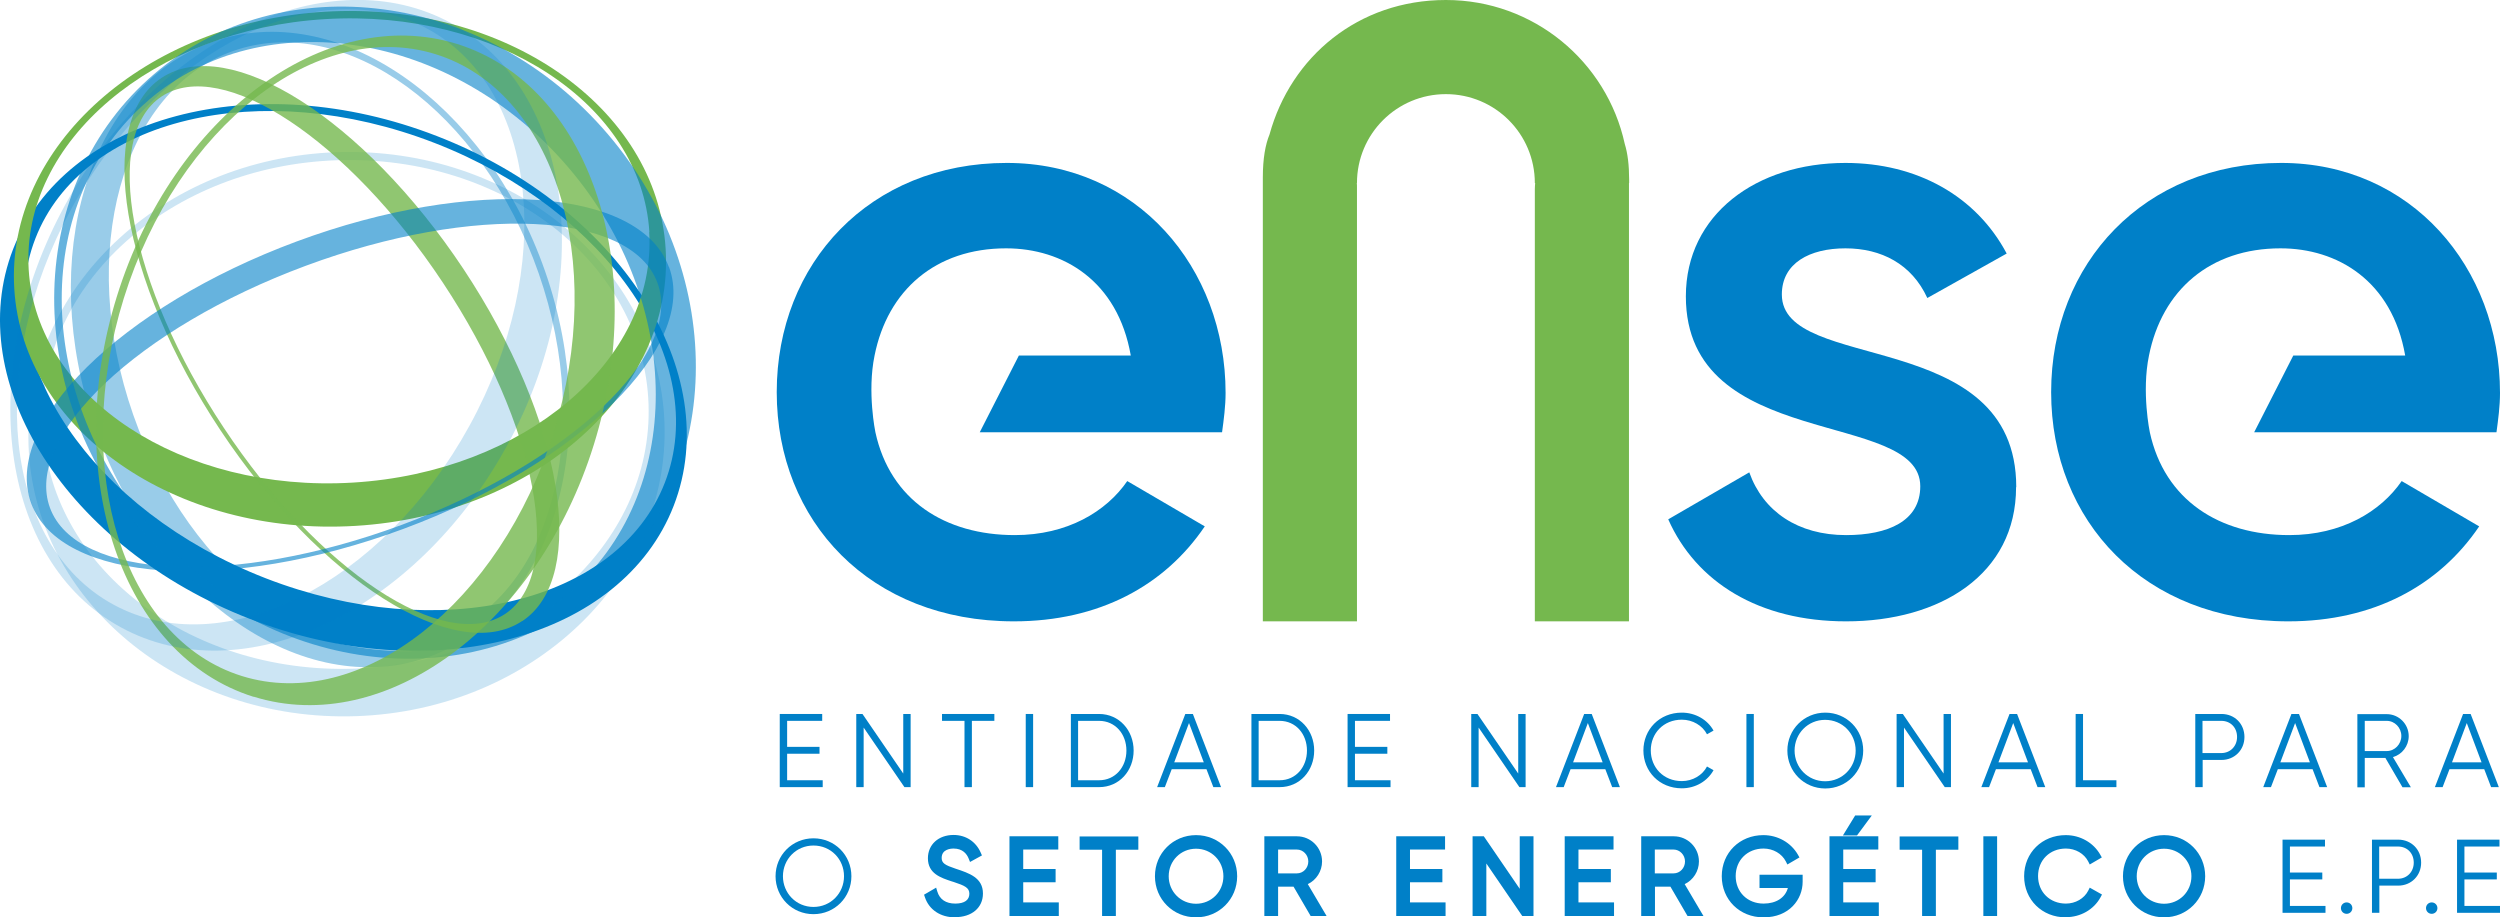 <?xml version="1.0" encoding="UTF-8"?>
<svg id="Camada_2" data-name="Camada 2" xmlns="http://www.w3.org/2000/svg" viewBox="0 0 148.99 54.67">
  <defs>
    <style>
      .cls-1 {
        opacity: .6;
      }

      .cls-1, .cls-2, .cls-3, .cls-4 {
        fill: #0080c8;
      }

      .cls-2 {
        opacity: .2;
      }

      .cls-3 {
        opacity: .4;
      }

      .cls-5, .cls-6 {
        fill: #75b84e;
      }

      .cls-6 {
        opacity: .8;
      }
    </style>
  </defs>
  <g id="Camada_1-2" data-name="Camada 1">
    <g>
      <g>
        <path class="cls-4" d="M49.03,46.5v.41h-2.56v-4.36h2.53v.41h-2.09v1.55h1.93v.41h-1.93v1.58h2.12Z"/>
        <path class="cls-4" d="M54.27,42.55v4.36h-.37l-2.43-3.55v3.55h-.44v-4.36h.37l2.43,3.55v-3.55h.44Z"/>
        <path class="cls-4" d="M59.26,42.96h-1.34v3.95h-.44v-3.95h-1.34v-.41h3.12v.41Z"/>
        <path class="cls-4" d="M61.57,42.55v4.36h-.44v-4.36h.44Z"/>
        <path class="cls-4" d="M67.56,44.73c0,1.2-.85,2.18-2.06,2.18h-1.68v-4.36h1.68c1.2,0,2.06.98,2.06,2.18ZM67.13,44.73c0-.98-.66-1.77-1.63-1.77h-1.25v3.54h1.25c.97,0,1.63-.79,1.63-1.77Z"/>
        <path class="cls-4" d="M71.9,45.84h-2.07l-.41,1.07h-.46l1.68-4.36h.45l1.68,4.36h-.46l-.41-1.07ZM71.74,45.43l-.88-2.34-.88,2.34h1.76Z"/>
        <path class="cls-4" d="M78.32,44.73c0,1.2-.85,2.18-2.06,2.18h-1.68v-4.36h1.68c1.2,0,2.06.98,2.06,2.18ZM77.89,44.73c0-.98-.66-1.77-1.63-1.77h-1.25v3.54h1.25c.97,0,1.63-.79,1.63-1.77Z"/>
        <path class="cls-4" d="M82.87,46.5v.41h-2.56v-4.36h2.53v.41h-2.09v1.55h1.93v.41h-1.93v1.58h2.12Z"/>
        <path class="cls-4" d="M90.92,42.55v4.36h-.37l-2.43-3.55v3.55h-.44v-4.36h.37l2.43,3.55v-3.55h.44Z"/>
        <path class="cls-4" d="M95.67,45.84h-2.07l-.41,1.07h-.46l1.68-4.36h.45l1.68,4.36h-.46l-.41-1.07ZM95.51,45.43l-.88-2.34-.88,2.34h1.76Z"/>
        <path class="cls-4" d="M97.94,44.73c0-1.25.95-2.26,2.29-2.26.81,0,1.53.42,1.89,1.07l-.39.22c-.27-.52-.85-.87-1.5-.87-1.1,0-1.85.82-1.85,1.83s.75,1.83,1.85,1.83c.65,0,1.23-.35,1.5-.87l.39.22c-.36.65-1.07,1.08-1.89,1.08-1.34,0-2.29-1.01-2.29-2.26Z"/>
        <path class="cls-4" d="M104.52,42.55v4.36h-.44v-4.36h.44Z"/>
        <path class="cls-4" d="M106.52,44.73c0-1.25.99-2.26,2.26-2.26s2.26,1.01,2.26,2.26-.99,2.26-2.26,2.26-2.26-1.01-2.26-2.26ZM110.59,44.73c0-1.02-.79-1.83-1.82-1.83s-1.82.82-1.82,1.83.79,1.83,1.82,1.83,1.82-.82,1.82-1.83Z"/>
        <path class="cls-4" d="M116.27,42.55v4.36h-.37l-2.43-3.55v3.55h-.44v-4.36h.37l2.43,3.55v-3.55h.44Z"/>
        <path class="cls-4" d="M121.02,45.84h-2.07l-.41,1.07h-.46l1.68-4.36h.45l1.68,4.36h-.46l-.41-1.07ZM120.86,45.43l-.88-2.34-.88,2.34h1.76Z"/>
        <path class="cls-4" d="M126.13,46.5v.41h-2.43v-4.36h.44v3.95h2Z"/>
        <path class="cls-4" d="M133.76,43.92c0,.78-.59,1.37-1.37,1.37h-1.12v1.62h-.44v-4.36h1.56c.79,0,1.37.59,1.37,1.37ZM133.32,43.92c0-.56-.39-.96-.94-.96h-1.12v1.92h1.12c.54,0,.94-.41.94-.96Z"/>
        <path class="cls-4" d="M137.82,45.84h-2.07l-.41,1.07h-.46l1.68-4.36h.45l1.68,4.36h-.46l-.41-1.07ZM137.66,45.43l-.88-2.34-.88,2.34h1.76Z"/>
        <path class="cls-4" d="M142.15,45.17h-1.22v1.75h-.44v-4.36h1.75c.72,0,1.31.59,1.31,1.31,0,.59-.4,1.1-.94,1.25l1.07,1.8h-.5l-1.02-1.75ZM140.93,44.76h1.31c.48,0,.87-.41.87-.9s-.39-.9-.87-.9h-1.31v1.8Z"/>
        <path class="cls-4" d="M148.05,45.84h-2.07l-.41,1.07h-.46l1.68-4.36h.45l1.68,4.36h-.46l-.41-1.07ZM147.89,45.43l-.88-2.34-.88,2.34h1.76Z"/>
        <path class="cls-4" d="M46.22,52.22c0-1.25.99-2.26,2.26-2.26s2.26,1.01,2.26,2.26-.99,2.26-2.26,2.26-2.26-1.01-2.26-2.26ZM50.3,52.22c0-1.02-.79-1.83-1.82-1.83s-1.82.82-1.82,1.83.79,1.83,1.82,1.83,1.82-.82,1.82-1.83Z"/>
        <g>
          <path class="cls-4" d="M55.3,53.41l.37-.22c.16.52.57.86,1.25.86s1.03-.32,1.03-.79c0-.51-.43-.67-1.07-.88-.71-.24-1.4-.42-1.4-1.23s.62-1.2,1.34-1.2,1.22.42,1.44.94l-.37.21c-.16-.39-.5-.72-1.07-.72-.52,0-.9.27-.9.75s.37.62.97.82c.79.26,1.5.49,1.5,1.3,0,.75-.6,1.22-1.47,1.22-.8,0-1.4-.41-1.62-1.07Z"/>
          <path class="cls-4" d="M56.92,54.67c-.87,0-1.55-.45-1.8-1.2l-.05-.15.72-.42.07.23c.14.47.51.72,1.07.72s.84-.22.84-.59c0-.35-.27-.48-.94-.7l-.1-.03c-.67-.22-1.43-.47-1.43-1.38,0-.82.63-1.39,1.53-1.39.72,0,1.33.39,1.62,1.06l.07.16-.71.39-.08-.2c-.11-.28-.36-.6-.9-.6-.17,0-.71.04-.71.56,0,.31.2.43.83.64.82.27,1.63.54,1.63,1.48,0,.85-.67,1.41-1.66,1.41ZM55.53,53.49c.23.51.73.79,1.38.79.78,0,1.28-.4,1.28-1.03s-.51-.83-1.34-1.11c-.57-.19-1.13-.37-1.13-1.01,0-.57.44-.95,1.1-.95.5,0,.91.23,1.15.65l.03-.02c-.25-.42-.68-.67-1.19-.67-.57,0-1.15.31-1.15,1.01,0,.6.44.77,1.17,1.01l.1.03c.62.2,1.2.4,1.2,1.06,0,.59-.48.98-1.22.98-.64,0-1.12-.27-1.35-.77l-.04.02Z"/>
        </g>
        <g>
          <path class="cls-4" d="M62.91,53.99v.41h-2.56v-4.36h2.53v.41h-2.09v1.55h1.93v.41h-1.93v1.58h2.12Z"/>
          <path class="cls-4" d="M63.1,54.59h-2.94v-4.75h2.91v.79h-2.09v1.16h1.93v.79h-1.93v1.2h2.12v.79ZM60.55,54.21h2.17v-.03h-2.12v-1.97h1.93v-.03h-1.93v-1.93h2.09v-.03h-2.14v3.98Z"/>
        </g>
        <g>
          <path class="cls-4" d="M67.65,50.45h-1.34v3.95h-.44v-3.95h-1.34v-.41h3.12v.41Z"/>
          <path class="cls-4" d="M66.5,54.59h-.82v-3.95h-1.34v-.79h3.5v.79h-1.34v3.95ZM66.07,54.21h.05v-3.95h1.34v-.03h-2.73v.03h1.34v3.95Z"/>
        </g>
        <g>
          <path class="cls-4" d="M69.03,52.22c0-1.25.99-2.26,2.26-2.26s2.26,1.01,2.26,2.26-.99,2.26-2.26,2.26-2.26-1.01-2.26-2.26ZM73.1,52.22c0-1.02-.79-1.83-1.82-1.83s-1.82.82-1.82,1.83.79,1.83,1.82,1.83,1.82-.82,1.82-1.83Z"/>
          <path class="cls-4" d="M71.28,54.67c-1.37,0-2.45-1.08-2.45-2.45s1.08-2.45,2.45-2.45,2.45,1.08,2.45,2.45-1.08,2.45-2.45,2.45ZM71.28,50.15c-1.16,0-2.07.91-2.07,2.07s.91,2.07,2.07,2.07,2.07-.91,2.07-2.07-.91-2.07-2.07-2.07ZM71.28,54.24c-1.13,0-2.01-.89-2.01-2.02s.88-2.02,2.01-2.02,2.01.89,2.01,2.02-.88,2.02-2.01,2.02ZM71.28,50.58c-.91,0-1.63.72-1.63,1.64s.72,1.64,1.63,1.64,1.63-.72,1.63-1.64-.72-1.64-1.63-1.64Z"/>
        </g>
        <g>
          <path class="cls-4" d="M77.2,52.65h-1.22v1.75h-.44v-4.36h1.75c.72,0,1.31.59,1.31,1.31,0,.59-.4,1.1-.94,1.25l1.07,1.8h-.5l-1.02-1.75ZM75.98,52.24h1.31c.48,0,.87-.41.87-.9s-.39-.9-.87-.9h-1.31v1.8Z"/>
          <path class="cls-4" d="M79.05,54.59h-.94l-1.02-1.75h-.92v1.75h-.82v-4.75h1.94c.83,0,1.5.67,1.5,1.5,0,.58-.34,1.11-.85,1.35l1.12,1.9ZM78.33,54.21h.05l-1.02-1.73.24-.07c.47-.14.8-.58.8-1.07,0-.62-.5-1.12-1.12-1.12h-1.55v3.98h.05v-1.75h1.52l1.02,1.75ZM77.28,52.43h-1.5v-2.18h1.5c.59,0,1.06.49,1.06,1.09s-.48,1.09-1.06,1.09ZM76.17,52.05h1.12c.38,0,.68-.32.68-.71s-.31-.71-.68-.71h-1.12v1.41Z"/>
        </g>
        <g>
          <path class="cls-4" d="M85.96,53.99v.41h-2.56v-4.36h2.53v.41h-2.09v1.55h1.93v.41h-1.93v1.58h2.12Z"/>
          <path class="cls-4" d="M86.15,54.59h-2.94v-4.75h2.91v.79h-2.09v1.16h1.93v.79h-1.93v1.2h2.12v.79ZM83.59,54.21h2.17v-.03h-2.12v-1.97h1.93v-.03h-1.93v-1.93h2.09v-.03h-2.14v3.98Z"/>
        </g>
        <g>
          <path class="cls-4" d="M91.19,50.03v4.36h-.37l-2.43-3.55v3.55h-.44v-4.36h.37l2.43,3.55v-3.55h.44Z"/>
          <path class="cls-4" d="M91.39,54.59h-.67l-2.14-3.13v3.13h-.82v-4.75h.67l2.14,3.13v-3.13h.82v4.75ZM90.92,54.21h.08v-3.98h-.05v3.98l-2.72-3.98h-.08v3.98h.05v-3.98l2.72,3.98Z"/>
        </g>
        <g>
          <path class="cls-4" d="M96,53.99v.41h-2.56v-4.36h2.53v.41h-2.09v1.55h1.93v.41h-1.93v1.58h2.12Z"/>
          <path class="cls-4" d="M96.19,54.59h-2.94v-4.75h2.91v.79h-2.09v1.16h1.93v.79h-1.93v1.2h2.12v.79ZM93.63,54.21h2.17v-.03h-2.12v-1.97h1.93v-.03h-1.93v-1.93h2.09v-.03h-2.14v3.98Z"/>
        </g>
        <g>
          <path class="cls-4" d="M99.65,52.65h-1.22v1.75h-.44v-4.36h1.75c.72,0,1.31.59,1.31,1.31,0,.59-.4,1.1-.94,1.25l1.07,1.8h-.5l-1.02-1.75ZM98.43,52.24h1.31c.48,0,.87-.41.87-.9s-.39-.9-.87-.9h-1.31v1.8Z"/>
          <path class="cls-4" d="M101.51,54.59h-.94l-1.02-1.75h-.92v1.75h-.82v-4.75h1.94c.83,0,1.5.67,1.5,1.5,0,.58-.34,1.11-.85,1.35l1.12,1.9ZM100.79,54.21h.05l-1.02-1.73.24-.07c.47-.14.8-.58.8-1.07,0-.62-.5-1.12-1.12-1.12h-1.55v3.98h.05v-1.75h1.52l1.02,1.75ZM99.74,52.43h-1.5v-2.18h1.5c.59,0,1.06.49,1.06,1.09s-.48,1.09-1.06,1.09ZM98.62,52.05h1.12c.38,0,.68-.32.68-.71s-.31-.71-.68-.71h-1.12v1.41Z"/>
        </g>
        <g>
          <path class="cls-4" d="M107.22,52.55c0,1.04-.79,1.93-2.13,1.93s-2.29-1.01-2.29-2.26.95-2.26,2.29-2.26c.82,0,1.53.43,1.89,1.07l-.39.22c-.27-.52-.85-.87-1.5-.87-1.1,0-1.85.82-1.85,1.83s.75,1.83,1.85,1.83c1.02,0,1.6-.59,1.68-1.32h-1.73v-.41h2.18v.22Z"/>
          <path class="cls-4" d="M105.09,54.67c-1.41,0-2.48-1.05-2.48-2.45s1.07-2.45,2.48-2.45c.86,0,1.65.45,2.06,1.17l.09.16-.72.42-.09-.18c-.24-.47-.76-.77-1.33-.77-.96,0-1.66.69-1.66,1.64s.7,1.64,1.66,1.64c.75,0,1.29-.35,1.45-.93h-1.69v-.79h2.57v.42c0,1.05-.8,2.12-2.32,2.12ZM105.09,50.15c-1.2,0-2.1.89-2.1,2.07s.9,2.07,2.1,2.07,1.94-.71,1.94-1.74v-.03h-1.8v.03h1.76l-.02.21c-.1.9-.84,1.49-1.87,1.49-1.16,0-2.04-.87-2.04-2.02s.88-2.02,2.04-2.02c.64,0,1.24.31,1.57.8l.05-.03c-.36-.51-.96-.82-1.62-.82Z"/>
        </g>
        <g>
          <path class="cls-4" d="M111.77,53.99v.41h-2.56v-4.36h2.53v.41h-2.09v1.55h1.93v.41h-1.93v1.58h2.12ZM110.57,49.6h-.4l.5-.81h.5l-.6.81Z"/>
          <path class="cls-4" d="M111.97,54.59h-2.94v-4.75h2.91v.79h-2.09v1.16h1.93v.79h-1.93v1.2h2.12v.79ZM109.41,54.21h2.17v-.03h-2.12v-1.97h1.93v-.03h-1.93v-1.93h2.09v-.03h-2.14v3.98ZM110.67,49.79h-.84l.73-1.19h.99l-.88,1.19ZM110.78,48.98l-.06.1.08-.1h-.01Z"/>
        </g>
        <g>
          <path class="cls-4" d="M116.52,50.45h-1.34v3.95h-.44v-3.95h-1.34v-.41h3.12v.41Z"/>
          <path class="cls-4" d="M115.37,54.59h-.82v-3.95h-1.34v-.79h3.5v.79h-1.34v3.95ZM114.93,54.21h.05v-3.95h1.34v-.03h-2.73v.03h1.34v3.95Z"/>
        </g>
        <g>
          <path class="cls-4" d="M118.82,50.03v4.36h-.44v-4.36h.44Z"/>
          <path class="cls-4" d="M119.02,54.59h-.82v-4.75h.82v4.75ZM118.58,54.21h.05v-3.98h-.05v3.98Z"/>
        </g>
        <g>
          <path class="cls-4" d="M120.82,52.22c0-1.25.95-2.26,2.29-2.26.81,0,1.53.42,1.89,1.07l-.39.22c-.27-.52-.85-.87-1.5-.87-1.1,0-1.85.82-1.85,1.83s.75,1.83,1.85,1.83c.65,0,1.23-.35,1.5-.87l.39.22c-.36.65-1.07,1.08-1.89,1.08-1.34,0-2.29-1.01-2.29-2.26Z"/>
          <path class="cls-4" d="M123.11,54.67c-1.41,0-2.48-1.05-2.48-2.45s1.07-2.45,2.48-2.45c.87,0,1.65.45,2.06,1.17l.09.16-.72.42-.09-.18c-.24-.47-.76-.77-1.33-.77-.96,0-1.66.69-1.66,1.64s.7,1.64,1.66,1.64c.57,0,1.09-.3,1.33-.77l.09-.18.73.41-.09.17c-.4.73-1.19,1.18-2.06,1.18ZM123.11,50.15c-1.2,0-2.1.89-2.1,2.07s.9,2.07,2.1,2.07c.66,0,1.27-.31,1.62-.82l-.05-.03c-.33.49-.93.81-1.57.81-1.17,0-2.04-.87-2.04-2.02s.88-2.02,2.04-2.02c.64,0,1.24.31,1.57.8l.05-.03c-.36-.51-.96-.81-1.62-.81Z"/>
        </g>
        <g>
          <path class="cls-4" d="M126.72,52.22c0-1.25.99-2.26,2.26-2.26s2.26,1.01,2.26,2.26-.99,2.26-2.26,2.26-2.26-1.01-2.26-2.26ZM130.79,52.22c0-1.02-.79-1.83-1.82-1.83s-1.82.82-1.82,1.83.79,1.83,1.82,1.83,1.82-.82,1.82-1.83Z"/>
          <path class="cls-4" d="M128.97,54.67c-1.37,0-2.45-1.08-2.45-2.45s1.08-2.45,2.45-2.45,2.45,1.08,2.45,2.45-1.08,2.45-2.45,2.45ZM128.97,50.15c-1.16,0-2.07.91-2.07,2.07s.91,2.07,2.07,2.07,2.07-.91,2.07-2.07-.91-2.07-2.07-2.07ZM128.97,54.24c-1.13,0-2.01-.89-2.01-2.02s.88-2.02,2.01-2.02,2.01.89,2.01,2.02-.88,2.02-2.01,2.02ZM128.97,50.58c-.91,0-1.63.72-1.63,1.64s.72,1.64,1.63,1.64,1.63-.72,1.63-1.64-.72-1.64-1.63-1.64Z"/>
        </g>
        <path class="cls-4" d="M138.59,53.99v.41h-2.56v-4.36h2.53v.41h-2.09v1.55h1.93v.41h-1.93v1.58h2.12Z"/>
        <path class="cls-4" d="M139.51,54.12c0-.19.15-.34.34-.34s.34.15.34.34-.15.34-.34.34-.34-.15-.34-.34Z"/>
        <path class="cls-4" d="M144.29,51.41c0,.78-.59,1.37-1.37,1.37h-1.12v1.62h-.44v-4.36h1.56c.79,0,1.37.59,1.37,1.37ZM143.85,51.41c0-.56-.39-.96-.94-.96h-1.12v1.92h1.12c.54,0,.94-.41.94-.96Z"/>
        <path class="cls-4" d="M144.58,54.12c0-.19.15-.34.34-.34s.34.15.34.34-.15.34-.34.34-.34-.15-.34-.34Z"/>
        <path class="cls-4" d="M148.99,53.99v.41h-2.56v-4.36h2.53v.41h-2.09v1.55h1.93v.41h-1.93v1.58h2.12Z"/>
      </g>
      <g>
        <path class="cls-4" d="M120.15,29.03c0,5.2-4.52,8-10.13,8-5.2,0-8.94-2.34-10.6-6.08l4.83-2.8c.83,2.34,2.91,3.74,5.77,3.74,2.49,0,4.42-.83,4.42-2.91,0-4.62-13.97-2.03-13.97-11.32,0-4.88,4.21-7.95,9.51-7.95,4.26,0,7.79,1.97,9.61,5.4l-4.73,2.65c-.93-2.03-2.75-2.96-4.88-2.96s-3.79.88-3.79,2.75c0,4.73,13.97,1.87,13.97,11.48Z"/>
        <path class="cls-4" d="M58.38,25.76h14.45c.1-.73.21-1.56.21-2.34,0-7.48-5.3-13.71-13.04-13.71-8.16,0-13.71,5.97-13.71,13.66s5.56,13.66,14.13,13.66c5.09,0,8.99-2.13,11.38-5.66l-4.62-2.7c-1.25,1.82-3.58,3.22-6.7,3.22-4.16,0-7.43-2.08-8.31-6.13,0,0-.5-2.39-.05-4.57.78-3.9,3.64-6.39,7.84-6.39,3.38,0,6.65,1.92,7.43,6.39h-6.67l-2.33,4.57Z"/>
        <path class="cls-4" d="M134.33,25.76h14.45c.1-.73.21-1.56.21-2.34,0-7.48-5.3-13.71-13.04-13.71-8.16,0-13.71,5.97-13.71,13.66s5.56,13.66,14.13,13.66c5.09,0,8.99-2.13,11.38-5.66l-4.62-2.7c-1.25,1.82-3.58,3.22-6.7,3.22-4.16,0-7.43-2.08-8.31-6.13,0,0-.5-2.39-.05-4.57.78-3.9,3.64-6.39,7.84-6.39,3.38,0,6.65,1.92,7.43,6.39h-6.67l-2.33,4.57Z"/>
        <path class="cls-5" d="M97.09,10.91h0v-.21c0-.87-.09-1.57-.26-2.12C95.76,3.67,91.4,0,86.17,0s-9.24,3.39-10.51,8.01c-.25.61-.4,1.44-.4,2.56v26.46h5.61V11.14c0-.08,0-.15-.01-.23h.01c0-2.93,2.37-5.3,5.3-5.3s5.3,2.37,5.3,5.3h.02c-.01.12-.02.24-.02.36v25.76h5.61V10.91h0Z"/>
      </g>
      <g>
        <path class="cls-3" d="M12.67,2.49C5.27,5.07,2.14,15.38,5.68,25.51c3.54,10.13,12.41,16.25,19.81,13.66,7.4-2.59,10.53-12.89,6.99-23.02C28.94,6.02,20.07-.1,12.67,2.49ZM26.12,37.97c-6.67,2.33-14.81-3.6-18.18-13.25-3.37-9.65-.69-19.36,5.98-21.69,6.67-2.33,14.81,3.6,18.18,13.25,3.37,9.65.69,19.36-5.98,21.69Z"/>
        <path class="cls-2" d="M1.7,26.53c.32,9.28,9.06,16.51,19.53,16.15,10.46-.36,18.69-8.18,18.37-17.46-.32-9.28-9.06-16.51-19.53-16.15C9.6,9.43,1.38,17.25,1.7,26.53ZM38.65,24.08c.29,8.37-7.56,15.43-17.52,15.77-9.97.34-18.28-6.16-18.57-14.53-.29-8.37,7.56-15.43,17.52-15.77,9.97-.34,18.28,6.16,18.57,14.53Z"/>
        <path class="cls-4" d="M.78,14.85c-3.08,7.94,3.23,17.81,14.1,22.03,10.87,4.22,22.19,1.2,25.27-6.74,3.08-7.94-3.23-17.81-14.11-22.03C15.18,3.89,3.87,6.91.78,14.85ZM39.62,28.77c-2.78,7.16-13.43,9.71-23.79,5.69C5.47,30.43-.67,21.37,2.11,14.21c2.78-7.16,13.43-9.71,23.79-5.69,10.36,4.02,16.5,13.09,13.72,20.25Z"/>
        <path class="cls-5" d="M.85,17.2c.51,8.46,9.62,14.79,20.34,14.14,10.72-.65,19-8.04,18.48-16.5C39.17,6.38,30.06.05,19.34.7,8.62,1.35.34,8.74.85,17.2ZM38.69,13.83c.46,7.63-7.44,14.31-17.65,14.93-10.21.62-18.87-5.06-19.33-12.69C1.25,8.44,9.15,1.76,19.37,1.14c10.21-.62,18.86,5.06,19.33,12.69Z"/>
        <path class="cls-6" d="M31.12,37.02c4-2.65,2.43-12.05-3.5-20.99C21.68,7.08,13.63,1.99,9.63,4.64c-4,2.65-2.43,12.05,3.5,20.99,5.93,8.94,13.99,14.04,17.99,11.38ZM9.63,5.75c3.61-2.39,11.11,2.57,16.76,11.09,5.65,8.52,7.31,17.36,3.71,19.75-3.61,2.39-11.11-2.57-16.76-11.09-5.65-8.52-7.31-17.36-3.71-19.75Z"/>
        <path class="cls-1" d="M39.86,15.91c-1.75-4.73-11.68-5.41-22.18-1.52C7.19,18.28.11,25.27,1.86,30c1.75,4.73,11.68,5.41,22.18,1.52,10.49-3.89,17.58-10.88,15.83-15.61ZM2.98,30.27c-1.58-4.26,5.24-10.72,15.24-14.43,10-3.71,19.38-3.26,20.96,1.01,1.58,4.26-5.24,10.72-15.24,14.43-10,3.71-19.38,3.26-20.96-1.01Z"/>
        <path class="cls-1" d="M35.51,35.24c7.66-6.54,7.98-18.74.71-27.25C28.95-.52,16.85-2.12,9.19,4.41c-7.66,6.54-7.98,18.74-.71,27.25,7.27,8.51,19.37,10.11,27.03,3.58ZM8.85,5.97C15.75.08,26.96,1.88,33.88,9.99c6.92,8.11,6.94,19.46.03,25.35-6.9,5.89-18.11,4.1-25.03-4.01-6.92-8.11-6.94-19.46-.03-25.35Z"/>
        <path class="cls-6" d="M15.12,41.52c7.85,2.45,16.93-4.28,20.27-15.02,3.35-10.74-.3-21.43-8.15-23.88C19.39.18,10.32,6.9,6.97,17.65c-3.35,10.74.3,21.43,8.15,23.88ZM25.96,3.23c7.08,2.2,10.23,12.29,7.04,22.52-3.19,10.23-11.51,16.74-18.58,14.54-7.08-2.2-10.23-12.29-7.04-22.52C10.57,7.54,18.89,1.03,25.96,3.23Z"/>
        <path class="cls-2" d="M7.19,37.38c7.26,3.98,17.56-.85,23.01-10.79,5.45-9.94,3.97-21.22-3.29-25.2-7.26-3.98-17.56.85-23.01,10.79C-1.54,22.12-.07,33.4,7.19,37.38ZM25.52,1.74c6.54,3.59,7.65,14.17,2.46,23.63-5.19,9.47-14.7,14.23-21.24,10.65C.19,32.44-.91,21.86,4.28,12.39,9.47,2.92,18.98-1.84,25.52,1.74Z"/>
      </g>
    </g>
  </g>
</svg>